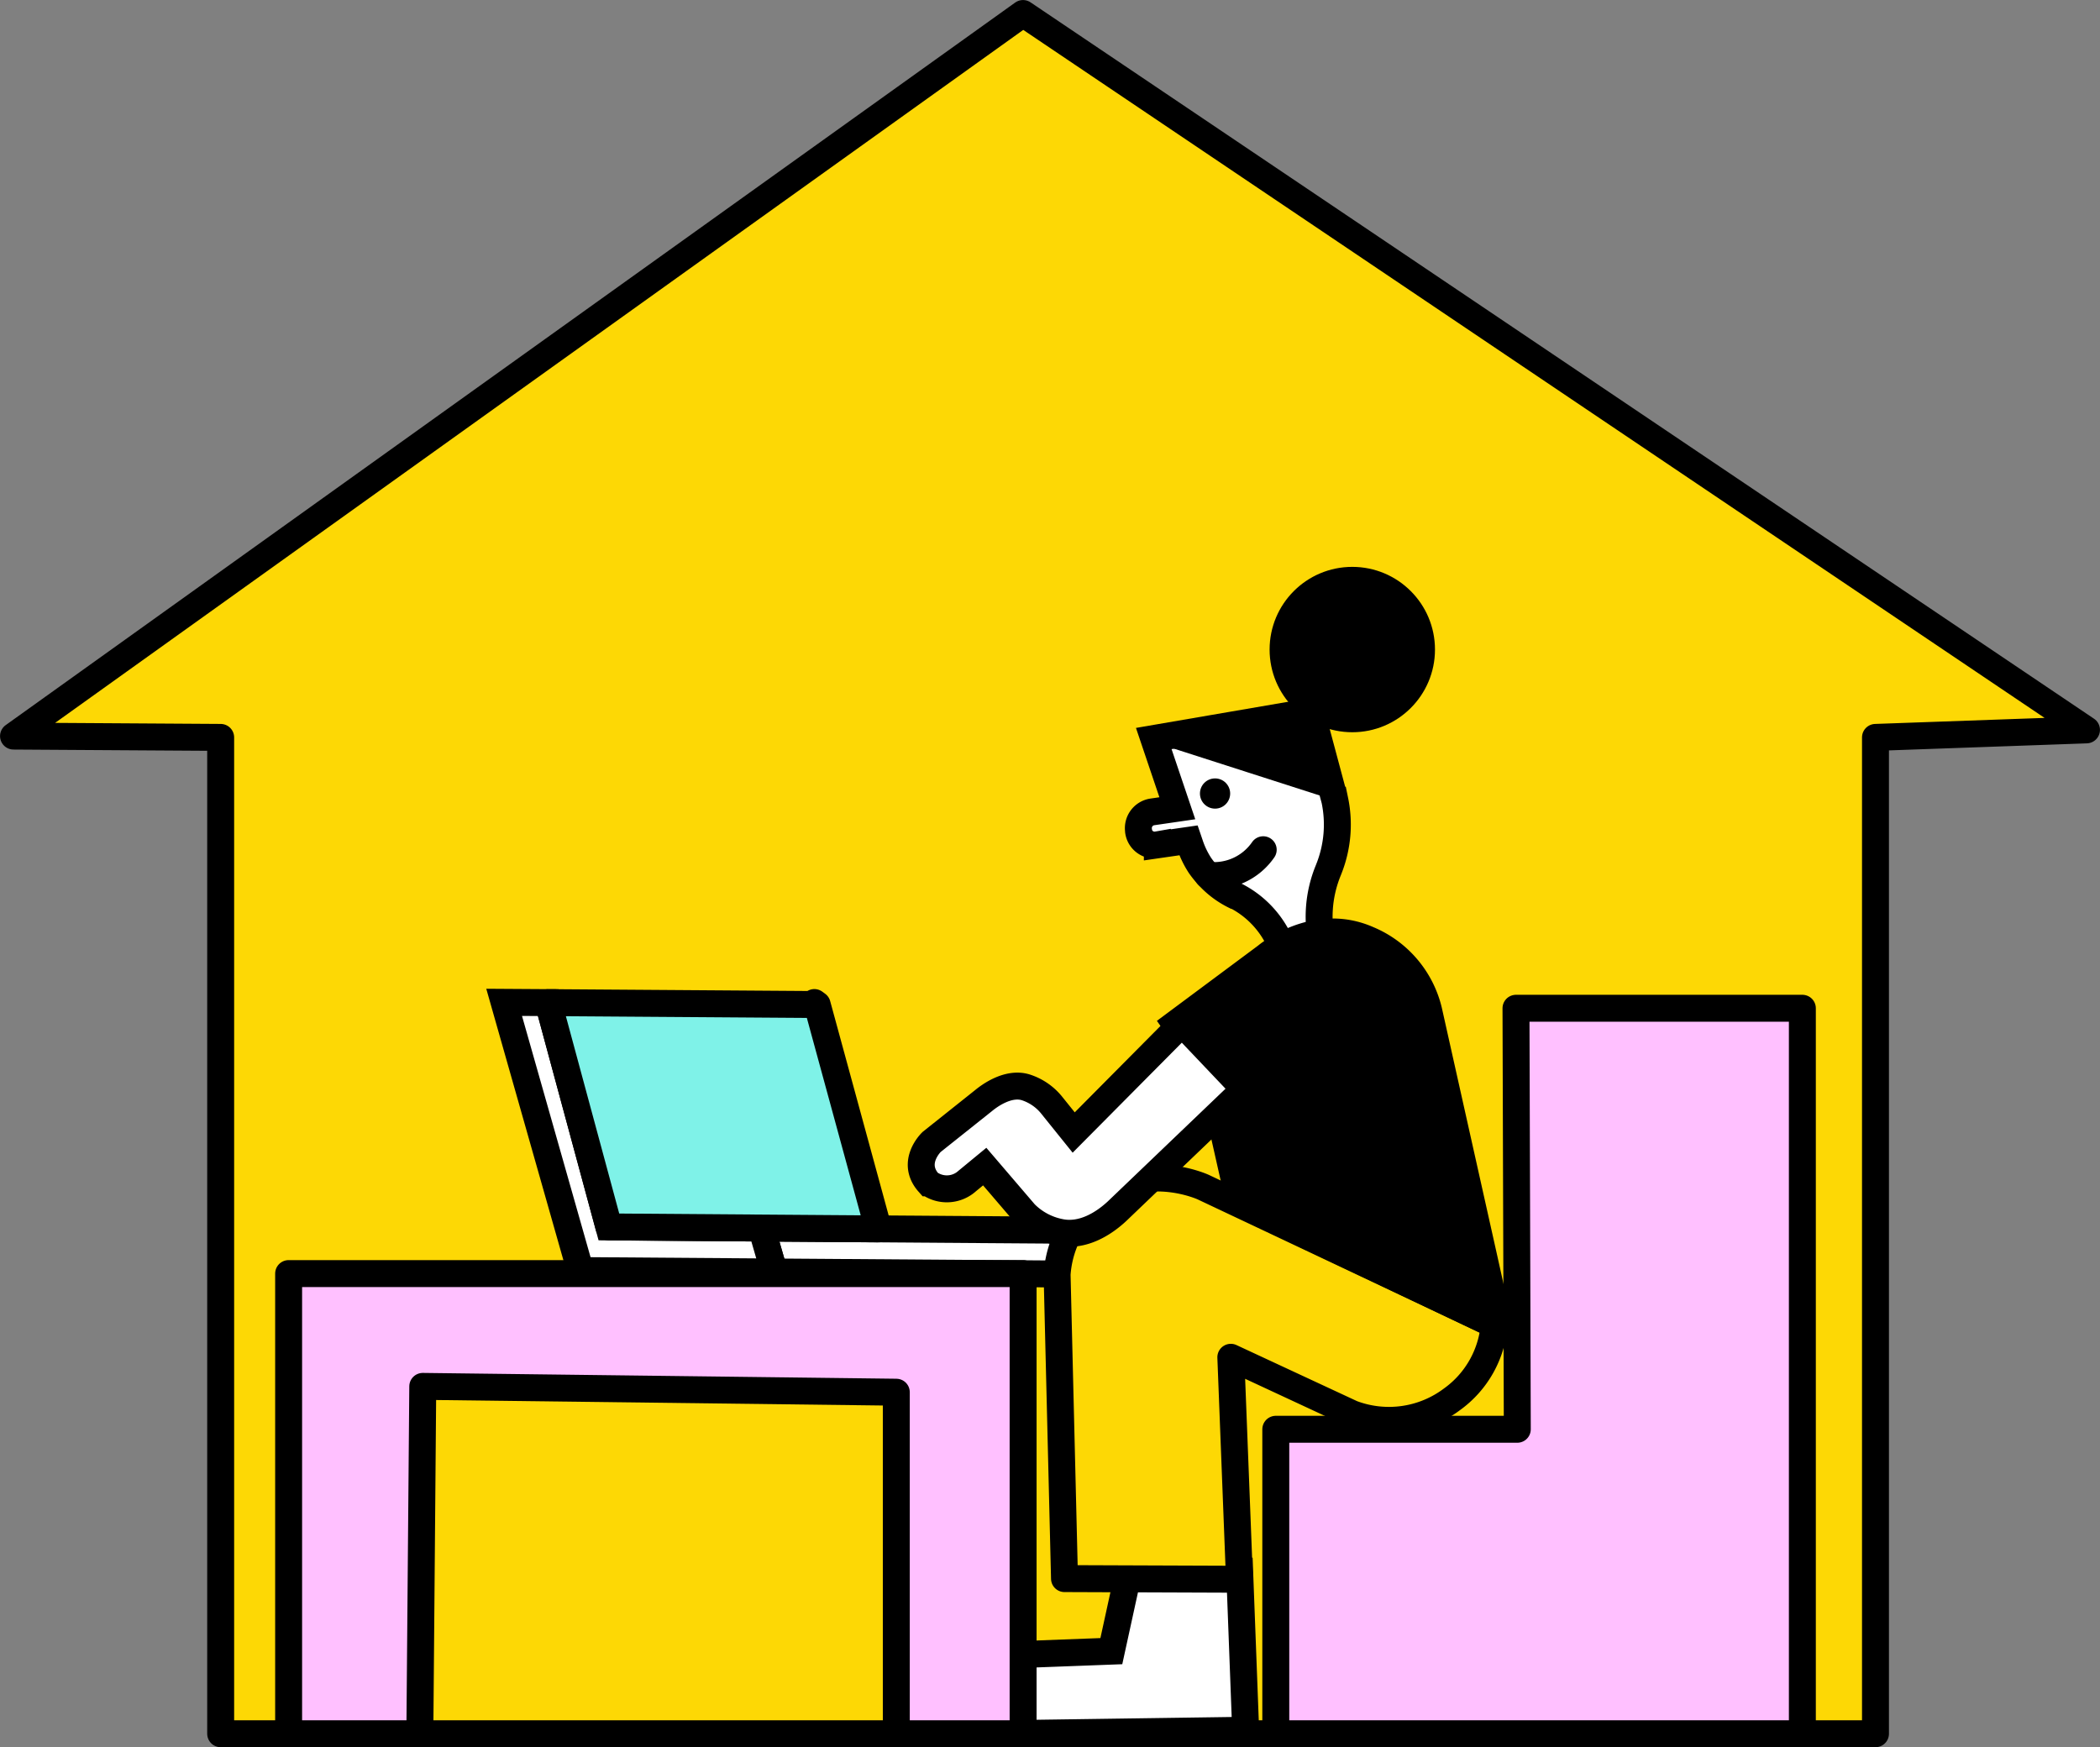 <svg xmlns="http://www.w3.org/2000/svg" id="Layer_1" data-name="Layer 1" viewBox="0 0 223.73 186.17"><rect x="0" y="0" width="223.73" height="186.17" fill="#808080" stroke="none"/><defs><style>.cls-1{fill:#fdd805;}.cls-1,.cls-2,.cls-3,.cls-4,.cls-5,.cls-6{stroke:#000;}.cls-1,.cls-2,.cls-3,.cls-4,.cls-5{stroke-linecap:round;}.cls-1,.cls-3,.cls-6{stroke-linejoin:round;}.cls-1,.cls-2,.cls-3,.cls-5,.cls-6{stroke-width:2.87px;}.cls-2{fill:#fff;}.cls-2,.cls-4,.cls-5{stroke-miterlimit:10;}.cls-3{fill:#7ff2e8;}.cls-4{stroke-width:1.92px;}.cls-6{fill:#ffc0ff;}</style></defs><polygon class="cls-1" points="199.81 184.73 23.51 184.73 23.51 78.57 1.44 78.43 108.99 1.44 222.29 77.77 199.81 78.57 199.81 184.73"></polygon><polygon class="cls-2" points="116.17 131.1 81.13 130.85 82.48 135.53 117.49 135.78 116.17 131.1"></polygon><polygon class="cls-2" points="53.71 106.8 61.83 135.38 82.48 135.53 81.13 130.85 64.87 130.73 58.41 106.83 53.71 106.8"></polygon><polyline class="cls-3" points="86.79 107.03 58.41 106.83 64.87 130.73 93.58 130.94 87.06 107.04 86.76 106.82"></polyline><path class="cls-2" d="M141.24,105.17l-.1-.27A10.29,10.29,0,0,0,136,99l-.07,0a9.44,9.44,0,0,1-2.79-2.11,10.35,10.35,0,0,1-.87-1.08,9.6,9.6,0,0,1-1.07-2.21l-.16-.47-3.32.48a1.72,1.72,0,0,1-2-1.45h0v-.06a1.75,1.75,0,0,1,1.45-2l2.68-.39-2.51-7.43L144.1,79.4l2.53,9.45a12.76,12.76,0,0,1-.64,7.33l-.05.13a13,13,0,0,0-.56,8.25" transform="translate(-4.42 -3.59)"></path><path class="cls-2" d="M111.13,188.32l26-.37L136.49,171H124.68l-1.86,8.52-12.23.46a4.19,4.19,0,0,0-3.92,4.28A4.26,4.26,0,0,0,111.13,188.32Z" transform="translate(-4.42 -3.59)"></path><circle cx="129.45" cy="84.55" r="1.61"></circle><circle class="cls-4" cx="144.07" cy="69.21" r="7.85"></circle><path class="cls-1" d="M163.61,144.72l-31-14.64s-5.83-2.69-10.85.87a11.26,11.26,0,0,0-4.72,8.44l.79,32.4,18.64.07-.92-23.65,12.9,6a11.17,11.17,0,0,0,10.67-1.53A10.88,10.88,0,0,0,163.61,144.72Z" transform="translate(-4.42 -3.59)"></path><path class="cls-5" d="M134.08,121.12l.13-.07,1-.44-5.56-7.93,9.68-7.2s5.08-4.34,10.85-1.78a11,11,0,0,1,6.45,7.59l5.88,26.3.82,3.69.28,1.8v1.66l-27.12-12.92Z" transform="translate(-4.42 -3.59)"></path><path class="cls-2" d="M130.35,112.63l-11.54,11.63-2.27-2.82a5.85,5.85,0,0,0-2.86-2c-1.85-.56-3.83.89-4.45,1.4l-5.56,4.43s-2.26,2.15-.31,4.35a3.24,3.24,0,0,0,3.87,0l2.1-1.73,4.28,5a7.22,7.22,0,0,0,3.72,2c2.43.52,4.7-.94,6.1-2.25l13.58-13Z" transform="translate(-4.42 -3.59)"></path><path class="cls-2" d="M133.1,96.85A6.37,6.37,0,0,0,139,94.13" transform="translate(-4.42 -3.59)"></path><polygon points="127.26 79.42 138.87 77.45 140.55 83.73 127.26 79.42"></polygon><path d="M142.59,82.13l1,3.74-7.91-2.56,6.91-1.18M144,80l-16.31,2.78,18.67,6L144,80Z" transform="translate(-4.42 -3.59)"></path><polygon class="cls-6" points="161.65 152.29 135.92 152.29 135.92 184.73 192.02 184.73 192.02 107.43 161.51 107.43 161.65 152.29"></polygon><polygon class="cls-6" points="109 135.7 30.75 135.7 30.75 184.73 44.73 184.73 45.04 147.72 95.49 148.34 95.49 184.73 109 184.73 109 135.7"></polygon></svg>